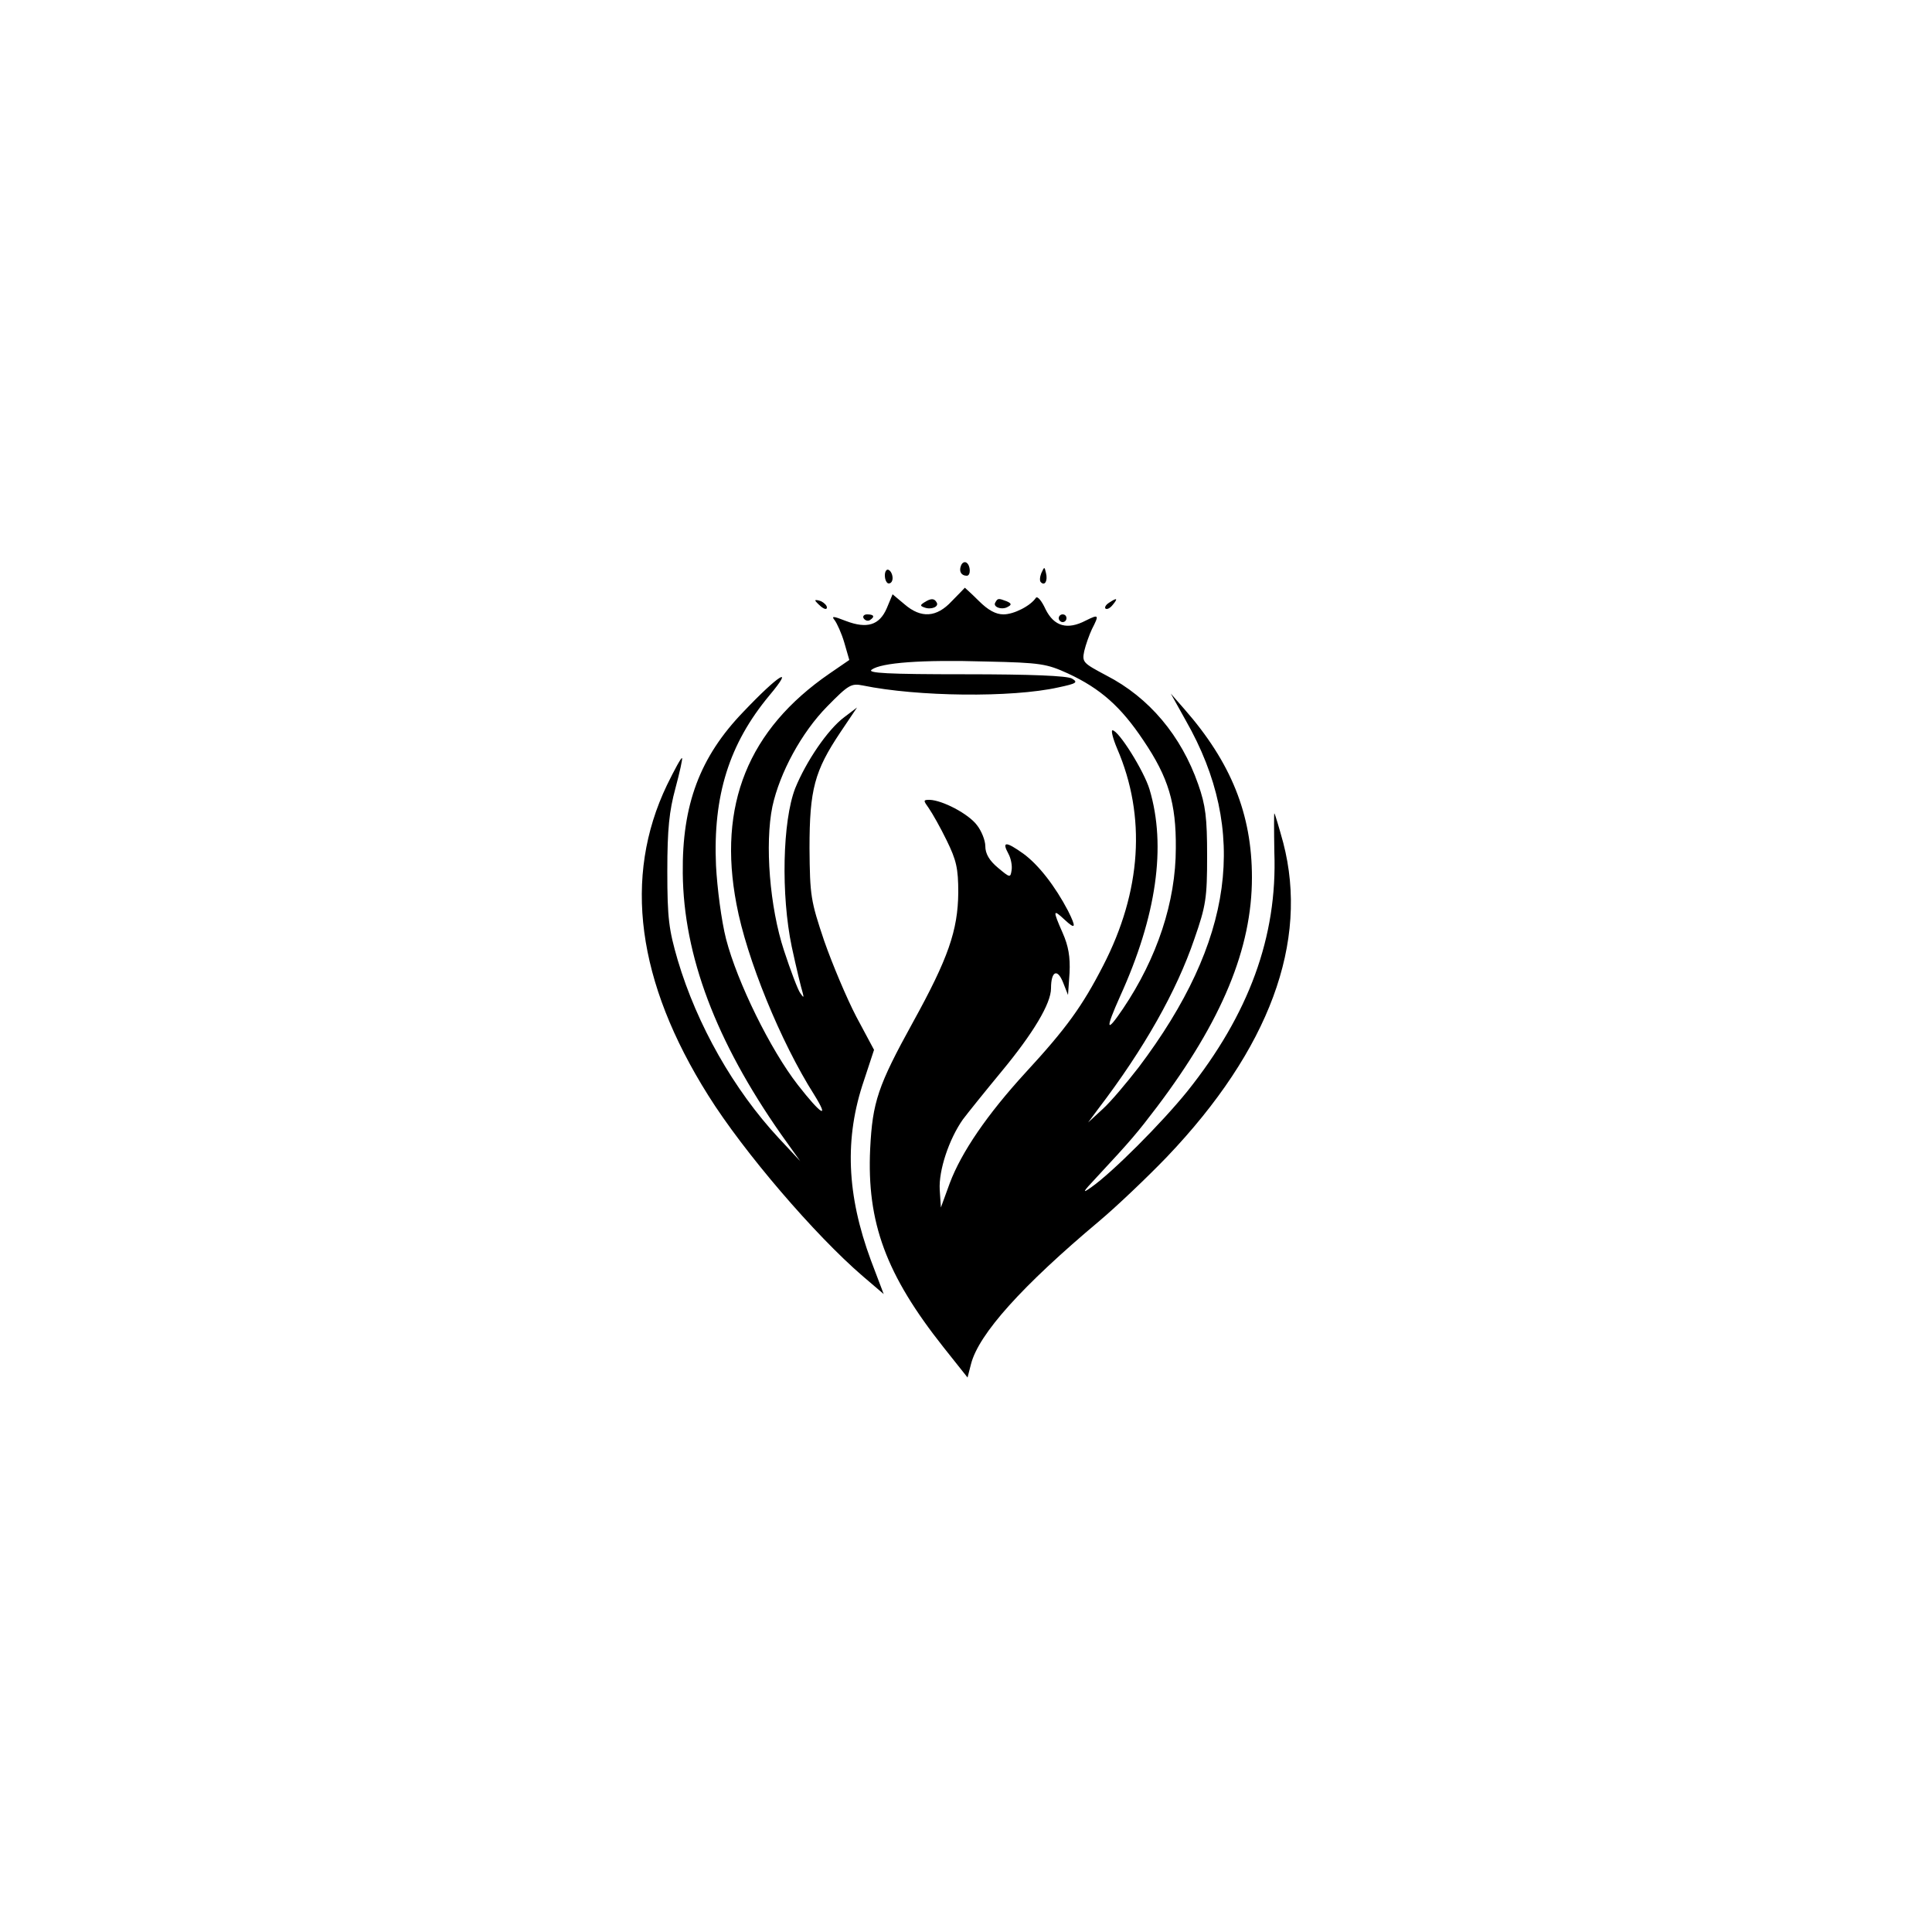 <?xml version="1.0" standalone="no"?>
<!DOCTYPE svg PUBLIC "-//W3C//DTD SVG 20010904//EN"
 "http://www.w3.org/TR/2001/REC-SVG-20010904/DTD/svg10.dtd">
<svg version="1.0" xmlns="http://www.w3.org/2000/svg"
 width="500pt" height="500pt" viewBox="0 0 500 500"
 preserveAspectRatio="xMidYMid meet">

<g transform="translate(0,500) scale(0.1,-0.1)"
fill="#000000" stroke="none">
<path d="M2487 3536 c-6 -15 1 -26 15 -26 11 0 10 27 -1 34 -5 3 -11 0 -14 -8z"/>
<path d="M2290 3511 c0 -12 5 -21 10 -21 6 0 10 6 10 14 0 8 -4 18 -10 21 -5
3 -10 -3 -10 -14z"/>
<path d="M2695 3517 c-4 -10 -5 -21 -1 -24 10 -10 18 4 13 24 -4 17 -4 17 -12
0z"/>
<path d="M2463 3444 c-39 -42 -79 -45 -122 -8 l-31 26 -15 -36 c-19 -44 -51
-54 -106 -33 -33 13 -38 13 -29 2 6 -8 18 -34 25 -58 l13 -45 -51 -35 c-211
-145 -290 -341 -241 -597 26 -140 114 -356 201 -493 41 -66 18 -52 -42 25 -71
91 -157 266 -186 378 -12 47 -23 132 -26 190 -8 181 34 315 138 440 67 80 25
55 -67 -42 -113 -117 -159 -241 -157 -418 2 -213 86 -435 254 -675 l50 -70
-56 60 c-116 125 -211 292 -261 460 -23 79 -27 108 -27 230 0 110 5 156 21
215 11 41 19 77 17 78 -2 2 -19 -29 -39 -70 -114 -238 -78 -509 107 -803 92
-147 277 -362 399 -467 l55 -47 -33 87 c-63 170 -69 317 -18 466 l26 79 -46
86 c-25 48 -62 136 -83 196 -35 104 -37 117 -38 240 0 152 13 200 80 300 l43
64 -33 -25 c-43 -32 -99 -115 -127 -184 -33 -85 -37 -276 -9 -410 12 -56 25
-109 28 -118 4 -15 3 -15 -6 -2 -6 8 -25 58 -42 110 -37 112 -50 276 -30 373
19 87 75 191 142 259 55 56 62 60 92 54 141 -29 385 -32 506 -5 47 10 52 13
35 23 -13 7 -103 11 -277 11 -200 0 -254 3 -241 12 25 18 128 26 296 21 142
-3 157 -6 212 -31 84 -39 137 -86 195 -173 65 -96 85 -163 84 -279 0 -138 -48
-284 -137 -416 -44 -65 -46 -54 -7 33 94 207 120 388 76 535 -14 47 -80 153
-96 153 -4 0 1 -21 12 -47 76 -176 63 -370 -36 -562 -54 -105 -95 -162 -201
-277 -99 -108 -166 -206 -196 -286 l-23 -63 -3 46 c-3 50 24 131 60 182 12 16
57 72 100 124 82 99 128 176 128 215 0 44 16 53 31 16 l13 -33 4 57 c2 42 -3
70 -18 104 -26 59 -25 62 5 34 29 -27 31 -21 9 23 -33 63 -76 119 -116 148
-45 32 -56 32 -38 -1 6 -11 10 -30 8 -42 -3 -20 -4 -20 -35 6 -23 19 -33 37
-33 56 0 15 -10 40 -22 55 -22 29 -89 64 -122 65 -17 0 -17 -1 -2 -22 9 -13
30 -50 46 -83 25 -51 30 -72 30 -135 -1 -98 -26 -170 -117 -335 -91 -165 -105
-207 -111 -328 -9 -191 41 -326 190 -514 l62 -78 9 35 c20 78 133 203 332 370
44 37 123 112 175 166 265 278 368 556 301 813 -11 40 -21 74 -23 76 -1 2 -1
-43 0 -101 8 -218 -66 -419 -225 -618 -67 -83 -194 -210 -248 -248 -25 -18
-24 -14 11 23 93 100 107 117 158 184 169 224 246 411 246 594 0 164 -54 298
-175 436 l-35 40 39 -70 c163 -286 124 -571 -122 -897 -31 -40 -72 -89 -93
-108 l-38 -35 26 35 c119 156 203 305 249 440 30 86 33 106 33 215 0 99 -4
131 -23 185 -44 126 -127 225 -238 282 -60 32 -63 34 -57 63 4 17 13 42 20 57
19 37 18 39 -16 22 -48 -25 -82 -15 -104 29 -10 22 -21 35 -25 30 -14 -21 -57
-43 -84 -43 -20 0 -40 11 -64 35 -19 19 -36 34 -36 34 -1 -1 -16 -17 -34 -35z"/>
<path d="M2110 3446 c0 -2 7 -9 15 -16 9 -7 15 -8 15 -2 0 5 -7 12 -15 16 -8
3 -15 4 -15 2z"/>
<path d="M2392 3441 c-11 -7 -11 -9 0 -13 18 -7 39 2 32 13 -6 11 -15 11 -32
0z"/>
<path d="M2576 3441 c-8 -12 18 -21 33 -11 10 5 8 9 -4 14 -21 8 -23 8 -29 -3z"/>
<path d="M2870 3440 c-8 -5 -12 -12 -9 -15 4 -3 12 1 19 10 14 17 11 19 -10 5z"/>
<path d="M2235 3400 c4 -6 11 -8 16 -5 14 9 11 15 -7 15 -8 0 -12 -5 -9 -10z"/>
<path d="M2740 3400 c0 -5 5 -10 10 -10 6 0 10 5 10 10 0 6 -4 10 -10 10 -5 0
-10 -4 -10 -10z"/>
</g>
</svg>

